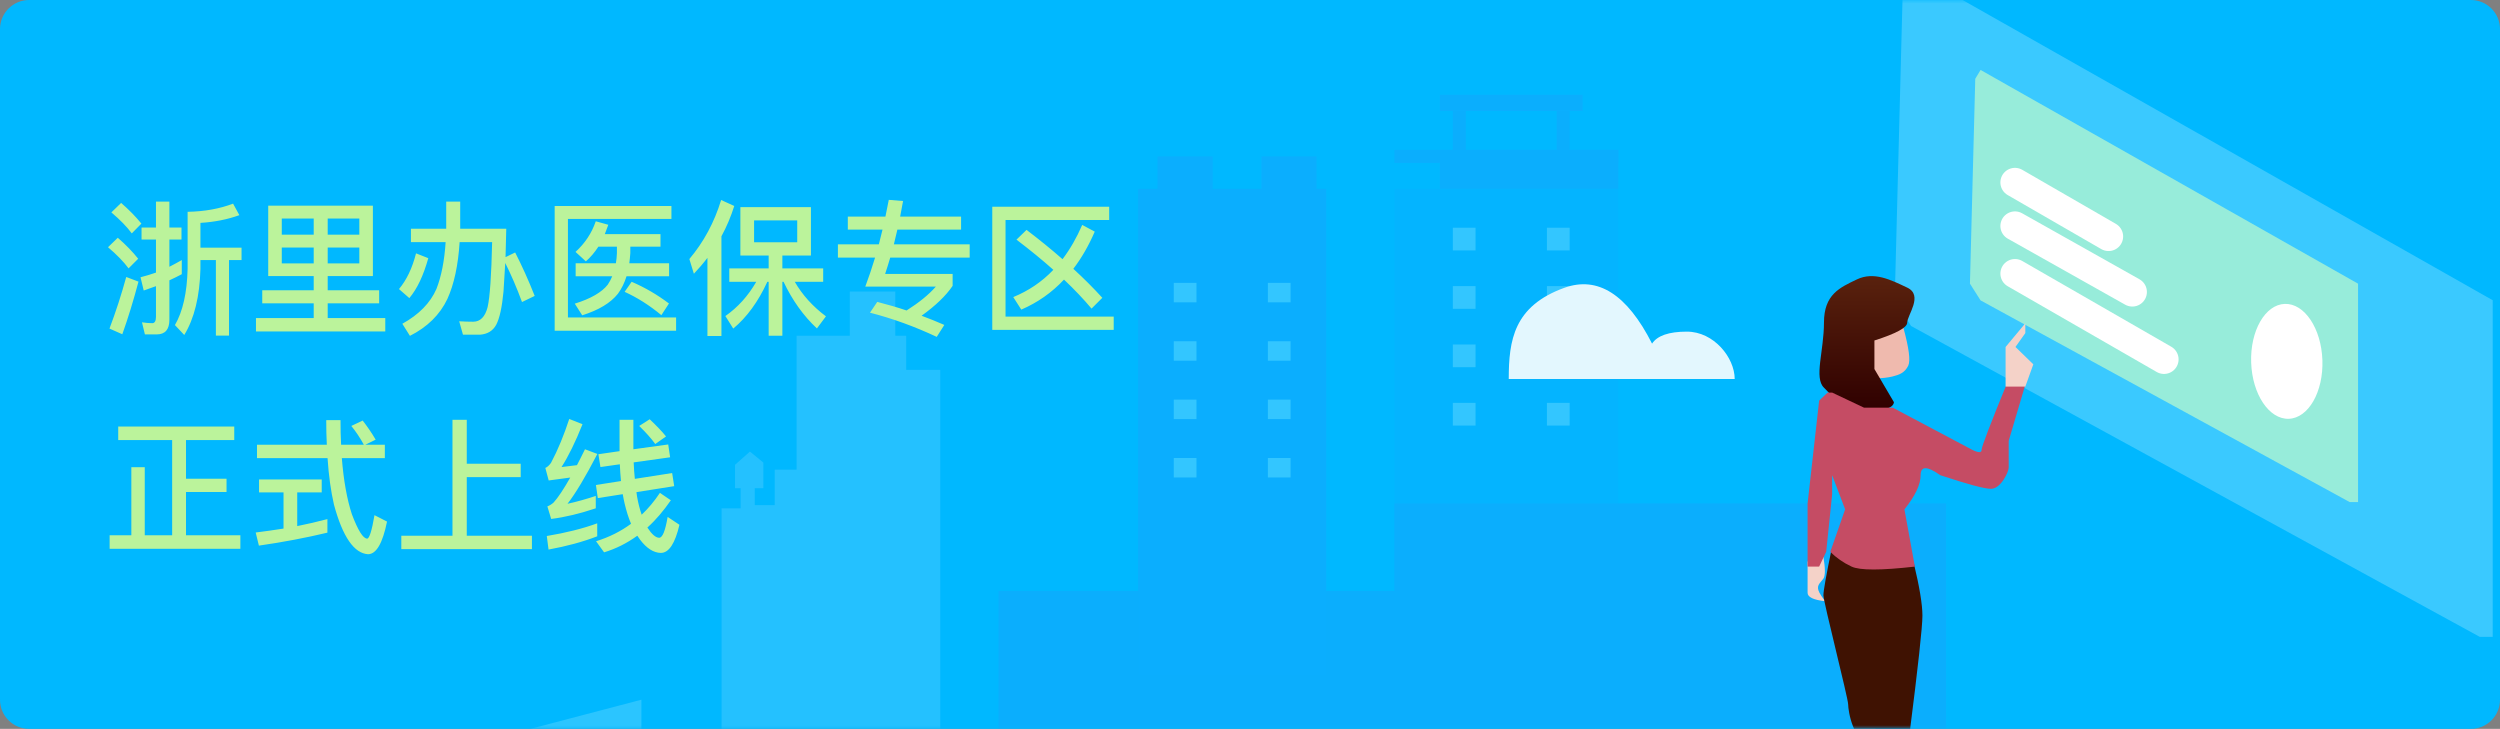 <?xml version="1.0" encoding="UTF-8"?>
<svg width="343px" height="100px" viewBox="0 0 343 100" version="1.1" xmlns="http://www.w3.org/2000/svg" xmlns:xlink="http://www.w3.org/1999/xlink">
    <rect x="0" y="0" width="343" height="100" fill="#808080" stroke="none"/>
    <!-- Generator: Sketch 51.3 (57544) - http://www.bohemiancoding.com/sketch -->
    <title>广告</title>
    <desc>Created with Sketch.</desc>
    <defs>
        <path d="M4,0 L339,0 C341.209,-4.05812251e-16 343,1.791 343,4 L343,96 C343,98.209 341.209,100 339,100 L4,100 C1.791,100 2.705415e-16,98.209 0,96 L0,4 C-2.705415e-16,1.791 1.791,4.05812251e-16 4,0 Z" id="path-1"></path>
        <linearGradient x1="50%" y1="0%" x2="50%" y2="100%" id="linearGradient-3">
            <stop stop-color="#5B230E" offset="0%"></stop>
            <stop stop-color="#2F0000" offset="100%"></stop>
        </linearGradient>
    </defs>
    <g id="广告" stroke="none" stroke-width="1" fill="none" fill-rule="evenodd">
        <g id="位图">
            <mask id="mask-2" fill="white">
                <use xlink:href="#path-1"></use>
            </mask>
            <use id="Mask" fill="#00B8FF" xlink:href="#path-1"></use>
            <g id="Group-15" opacity="0.2" mask="url(#mask-2)">
                <g transform="translate(71, 13)">
                    <polygon id="Path-22" fill="#B5E4FF" points="45.594 33.065 45.594 27 51.837 27 51.837 33.065 53.33 33.065 53.33 37.743 58 37.743 58 101 28 101 28 56.744 30.614 56.744 30.614 53.983 29.847 53.983 29.847 50.77 31.892 48.954 33.734 50.467 33.734 53.983 32.552 53.983 32.552 56.304 35.292 56.304 35.292 51.435 38.29 51.435 38.29 33.065"></polygon>
                    <g id="Group-14" stroke-width="1" fill="none" transform="translate(66, 0)">
                        <rect id="Rectangle-18" fill="#3786F7" x="0" y="68.081" width="81.918" height="20.914"></rect>
                        <rect id="Rectangle-17" fill="#3786F7" x="54.315" y="56.067" width="75.685" height="36.933"></rect>
                        <g id="Group-11" transform="translate(19.144, 8.455)">
                            <rect id="Rectangle-8" fill="#3787F8" x="0" y="4.45" width="25.822" height="66.746"></rect>
                            <rect id="Rectangle-11" fill="#3787F8" x="2.671" y="0" width="7.568" height="6.23"></rect>
                            <rect id="Rectangle-11-Copy" fill="#3787F8" x="16.918" y="0" width="7.568" height="6.23"></rect>
                            <g id="Group-9" transform="translate(4.897, 17.354)" fill="#FFFFFF">
                                <g id="Group-8">
                                    <rect id="Rectangle-10" x="0" y="0" width="3.116" height="2.67"></rect>
                                    <rect id="Rectangle-10-Copy" x="12.911" y="0" width="3.116" height="2.67"></rect>
                                </g>
                                <g id="Group-8-Copy" transform="translate(0, 8.01)">
                                    <rect id="Rectangle-10" x="0" y="0" width="3.116" height="2.67"></rect>
                                    <rect id="Rectangle-10-Copy" x="12.911" y="0" width="3.116" height="2.67"></rect>
                                </g>
                                <g id="Group-8-Copy-2" transform="translate(0, 16.019)">
                                    <rect id="Rectangle-10" x="0" y="0" width="3.116" height="2.67"></rect>
                                    <rect id="Rectangle-10-Copy" x="12.911" y="0" width="3.116" height="2.67"></rect>
                                </g>
                                <g id="Group-8-Copy-3" transform="translate(0, 24.029)">
                                    <rect id="Rectangle-10" x="0" y="0" width="3.116" height="2.67"></rect>
                                    <rect id="Rectangle-10-Copy" x="12.911" y="0" width="3.116" height="2.67"></rect>
                                </g>
                            </g>
                        </g>
                        <rect id="Rectangle-12" fill="#3787F8" opacity="0.379" x="54.315" y="12.904" width="30.719" height="55.177"></rect>
                        <g id="Group-13" transform="translate(62.329, 18.244)" fill="#FFFFFF">
                            <g id="Group-12">
                                <rect id="Rectangle-13" x="0" y="0" width="3.116" height="3.115"></rect>
                                <rect id="Rectangle-13-Copy" x="12.911" y="0" width="3.116" height="3.115"></rect>
                            </g>
                            <g id="Group-12-Copy" transform="translate(0, 8.01)">
                                <rect id="Rectangle-13" x="0" y="0" width="3.116" height="3.115"></rect>
                                <rect id="Rectangle-13-Copy" x="12.911" y="0" width="3.116" height="3.115"></rect>
                            </g>
                            <g id="Group-12-Copy-2" transform="translate(0, 16.019)">
                                <rect id="Rectangle-13" x="0" y="0" width="3.116" height="3.115"></rect>
                                <rect id="Rectangle-13-Copy" x="12.911" y="0" width="3.116" height="3.115"></rect>
                            </g>
                            <g id="Group-12-Copy-3" transform="translate(0, 24.029)">
                                <rect id="Rectangle-13" x="0" y="0" width="3.116" height="3.115"></rect>
                                <rect id="Rectangle-13-Copy" x="12.911" y="0" width="3.116" height="3.115"></rect>
                            </g>
                        </g>
                        <rect id="Rectangle-14" fill="#3786F7" x="62.329" y="2.225" width="1.781" height="8.455"></rect>
                        <rect id="Rectangle-14-Copy" fill="#3786F7" x="76.575" y="2.225" width="1.781" height="8.455"></rect>
                        <rect id="Rectangle-14-Copy-2" fill="#3786F7" transform="translate(70.342, 1.112) scale(1, -1) translate(-70.342, -1.112) " x="60.548" y="0" width="19.589" height="2.225"></rect>
                        <rect id="Rectangle-14-Copy-3" fill="#3786F7" transform="translate(72.791, 10.234) scale(1, -1) translate(-72.791, -10.234) " x="60.548" y="7.565" width="24.486" height="5.34"></rect>
                        <rect id="Rectangle-15" fill="#3786F7" x="54.315" y="7.565" width="30.719" height="1.78"></rect>
                    </g>
                    <polygon id="Rectangle-7" fill="#D8F9FF" points="0 87.464 17 83 17 108 0 108"></polygon>
                </g>
            </g>
            <g id="Group-2" mask="url(#mask-2)">
                <g transform="translate(207, -4)">
                    <g id="Group-30" stroke-width="1" fill="none" transform="translate(41, 0)">
                        <polygon id="Path-35-Copy" fill="#C3F0FF" opacity="0.3" points="14.2 48.727 11.954 45.192 13.077 1.867 14.2 0 94 45.192 94 48.727 94 91.381 92.234 91.381"></polygon>
                        <path d="M6.502,103.364 C6.152,107.716 5.977,110.866 5.977,112.816 C5.977,114.766 6.446,117.519 7.383,121.077 L8.792,122.785 L9.309,103.891 L6.502,103.364 Z" id="Path-31" fill="#FBE2DA"></path>
                        <path d="M2.88415734e-13,81.046 L2.88415734e-13,83.391 C9.6138578e-14,84.082 0,84.727 0,85.326 C0,85.926 0.8,86.312 2.4,86.485 C2.017,85.963 1.76,85.576 1.63,85.326 C1.107,84.322 1.701,84.052 2.166,83.391 C2.443,82.997 2.443,81.987 2.166,80.363 L2.88415734e-13,81.046 Z" id="Path-30" fill="#F4D2C8"></path>
                        <path d="M13.142,48.954 C13.91,51.754 14.135,53.489 13.815,54.159 C13.335,55.164 12.567,55.422 11.643,55.657 C11.028,55.813 10.186,55.903 9.119,55.927 L7.607,48.954 L13.142,48.954 Z" id="Path-27" fill="#EFBAAE"></path>
                        <path d="M9.17,50.714 C12.17,49.757 13.67,48.939 13.67,48.259 C13.67,47.239 15.921,44.524 13.67,43.46 C11.42,42.397 9.105,41.214 6.761,42.337 C4.417,43.46 2.249,44.396 2.249,48.259 C2.249,52.121 0.857,55.856 2.249,57.19 C3.641,58.524 4.599,60.377 8.15,60.377 C10.518,60.377 11.75,59.978 11.848,59.182 C10.063,56.148 9.17,54.631 9.17,54.631 C9.17,54.631 9.17,53.325 9.17,50.714 Z" id="Path-26" fill="url(#linearGradient-3)"></path>
                        <path d="M3.28,79.414 C2.542,82.983 2.173,85.069 2.173,85.671 C2.173,86.574 5.566,99.789 5.566,100.638 C5.566,101.486 6.239,106.067 8.96,106.067 C10.774,106.067 12.45,105.603 13.989,104.675 C15.168,95.395 15.757,89.994 15.757,88.47 C15.757,86.945 15.359,84.53 14.563,81.225 L7.494,79.414 L3.28,79.414 Z" id="Path-29" fill="#3F1202"></path>
                        <path d="M2.746,57.862 L1.586,58.966 C0.529,68.378 0,73.085 0,73.085 C0,73.085 0,75.969 0,81.738 L1.586,81.738 L2.554,79.703 L3.37,71.823 L3.37,69.196 L5.152,73.883 L3.12,79.703 C3.93,80.531 4.903,81.209 6.037,81.738 C7.171,82.266 10.066,82.266 14.72,81.738 L13.287,73.883 C14.769,72.036 15.51,70.474 15.51,69.196 C15.51,67.919 16.408,67.919 18.203,69.196 C21.952,70.442 24.274,71.065 25.17,71.065 C26.514,71.065 27.593,68.73 27.593,68.167 C27.593,67.791 27.593,66.564 27.593,64.488 L29.884,56.746 L27.593,56.025 C25.114,62.062 23.875,65.292 23.875,65.715 C23.875,66.138 23.447,66.138 22.591,65.715 L11.686,59.932 L7.744,59.932 L3.37,57.862 L2.746,57.862 Z" id="Path-28" fill="#C54C64"></path>
                        <polygon id="Path-35" fill="#97ECDA" points="23.735 45.213 22.277 42.92 23.006 14.81 23.735 13.598 75.526 42.92 75.526 45.213 75.526 72.887 74.38 72.887"></polygon>
                        <ellipse id="Oval-14" fill="#FFFFFF" transform="translate(65.746, 53.577) rotate(-2) translate(-65.746, -53.577) " cx="65.746" cy="53.577" rx="4.89" ry="7.887"></ellipse>
                        <path d="M28.452,29.029 L41.295,36.444" id="Line-7" stroke="#FFFFFF" stroke-width="4" stroke-linecap="round"></path>
                        <path d="M28.453,35.004 L44.555,44.059" id="Line-7-Copy" stroke="#FFFFFF" stroke-width="4" stroke-linecap="round"></path>
                        <path d="M28.453,41.538 L48.902,53.305" id="Line-7-Copy-2" stroke="#FFFFFF" stroke-width="4" stroke-linecap="round"></path>
                        <path d="M27.168,57.038 L27.168,51.604 L29.875,48.356 L29.875,49.697 L28.521,51.604 C30.155,53.19 30.971,53.984 30.971,53.984 C30.971,53.984 30.606,55.002 29.875,57.038 L27.168,57.038 Z" id="Path-36" fill="#F4D2C8"></path>
                    </g>
                    <path d="M0,56 C0,53.071 2.861,49.5 6.56,49.5 C9.025,49.5 10.618,50.049 11.338,51.146 C14.771,44.376 18.79,41.825 23.394,43.496 C30.299,46.002 31,50.665 31,56 C31,56 0,56 0,56 Z" id="Path-12" fill="#E3F7FE" transform="translate(15.5, 49.5) scale(-1, 1) translate(-15.5, -49.5) "></path>
                </g>
            </g>
            <path d="M16.62,27.84 C17.72,28.8 18.64,29.74 19.4,30.68 L18.08,32.02 C17.42,31.12 16.48,30.16 15.28,29.14 L16.62,27.84 Z M16.16,32.62 C17.26,33.58 18.2,34.54 18.96,35.5 L17.64,36.82 C16.96,35.9 16.02,34.94 14.82,33.92 L16.16,32.62 Z M17.32,38 L19,38.64 C18.32,41.2 17.58,43.62 16.78,45.86 L15.02,45.08 C15.9,42.76 16.66,40.4 17.32,38 Z M24.94,35.68 L24.94,37.62 C24.38,37.92 23.8,38.2 23.24,38.46 L23.24,43.88 C23.24,45.2 22.66,45.88 21.5,45.88 L19.88,45.88 L19.48,44.22 C19.98,44.3 20.46,44.34 20.9,44.34 C21.22,44.34 21.4,44.04 21.4,43.46 L21.4,39.26 L19.72,39.86 L19.28,38.04 C20,37.86 20.7,37.64 21.4,37.4 L21.4,32.86 L19.42,32.86 L19.42,31.22 L21.4,31.22 L21.4,27.66 L23.24,27.66 L23.24,31.22 L24.9,31.22 L24.9,32.86 L23.24,32.86 L23.24,36.6 C23.8,36.32 24.38,36 24.94,35.68 Z M31.98,27.94 L32.84,29.52 C31.24,30.1 29.46,30.46 27.5,30.58 L27.5,33.98 L33.14,33.98 L33.14,35.68 L31.42,35.68 L31.42,46.04 L29.62,46.04 L29.62,35.68 L27.5,35.68 L27.5,36.9 C27.4,40.68 26.66,43.7 25.28,45.96 L24,44.6 C25.08,42.74 25.66,40.18 25.74,36.9 L25.74,29.06 C28.06,29.02 30.14,28.64 31.98,27.94 Z M38.66,33.96 L38.66,36.14 L43.04,36.14 L43.04,33.96 L38.66,33.96 Z M43.04,37.88 L36.8,37.88 L36.8,28.22 L51.16,28.22 L51.16,37.88 L44.96,37.88 L44.96,39.82 L52.02,39.82 L52.02,41.62 L44.96,41.62 L44.96,43.64 L52.86,43.64 L52.86,45.48 L35.12,45.48 L35.12,43.64 L43.04,43.64 L43.04,41.62 L35.98,41.62 L35.98,39.82 L43.04,39.82 L43.04,37.88 Z M44.96,36.14 L49.3,36.14 L49.3,33.96 L44.96,33.96 L44.96,36.14 Z M49.3,32.2 L49.3,29.98 L44.96,29.98 L44.96,32.2 L49.3,32.2 Z M43.04,29.98 L38.66,29.98 L38.66,32.2 L43.04,32.2 L43.04,29.98 Z M57.08,34.76 L58.76,35.42 C58.1,37.8 57.24,39.62 56.16,40.9 L54.74,39.66 C55.78,38.42 56.56,36.8 57.08,34.76 Z M61.22,27.66 L63.14,27.66 L63.14,31.38 L69.46,31.38 C69.42,32.78 69.4,34.08 69.36,35.28 L70.68,34.64 C71.6,36.44 72.5,38.42 73.36,40.6 L71.62,41.44 C70.9,39.48 70.12,37.68 69.32,36.08 C69.24,37.56 69.16,38.88 69.08,40 C68.88,42.16 68.54,43.68 68.08,44.56 C67.62,45.4 66.88,45.84 65.86,45.92 L63.52,45.92 L63,44.08 C63.68,44.12 64.32,44.14 64.92,44.14 C65.9,44.14 66.56,43.46 66.9,42.14 C67.22,40.74 67.42,37.76 67.52,33.22 L63.06,33.22 C62.86,36.4 62.3,39 61.38,41.02 C60.34,43.2 58.62,44.88 56.24,46.08 L55.2,44.42 C57.48,43.16 59.04,41.56 59.88,39.64 C60.56,37.9 60.98,35.76 61.14,33.22 L56.38,33.22 L56.38,31.38 L61.22,31.38 L61.22,27.66 Z M82.1,33.84 C81.58,34.64 81.02,35.3 80.38,35.86 L78.96,34.56 C80.24,33.4 81.18,32 81.74,30.36 L83.46,30.84 C83.3,31.3 83.14,31.72 82.98,32.12 L90.62,32.12 L90.62,33.84 L86.48,33.84 L86.48,34.72 C86.44,35.22 86.4,35.68 86.34,36.12 L91.8,36.12 L91.8,37.9 L85.96,37.9 C85.68,38.82 85.28,39.62 84.78,40.3 C83.78,41.56 82.16,42.54 79.88,43.26 L78.86,41.66 C81.06,40.98 82.56,40.1 83.38,39.06 C83.62,38.7 83.84,38.3 84,37.9 L78.98,37.9 L78.98,36.12 L84.5,36.12 C84.58,35.66 84.62,35.2 84.64,34.72 L84.64,33.84 L82.1,33.84 Z M86.66,38.66 C88.52,39.46 90.22,40.46 91.78,41.64 L90.74,43.24 C89.1,41.88 87.42,40.82 85.7,40.04 L86.66,38.66 Z M76.1,28.26 L92.12,28.26 L92.12,30.04 L77.92,30.04 L77.92,43.56 L92.76,43.56 L92.76,45.38 L76.1,45.38 L76.1,28.26 Z M98.94,27.44 L100.74,28.26 C100.28,29.72 99.7,31.1 98.98,32.42 L98.98,46.1 L97.06,46.1 L97.06,35.38 C96.48,36.14 95.86,36.86 95.2,37.56 L94.58,35.54 C96.54,33.22 98,30.52 98.94,27.44 Z M101.58,28.42 L111.26,28.42 L111.26,35.06 L107.34,35.06 L107.34,36.82 L112.94,36.82 L112.94,38.66 L109.04,38.66 C110.08,40.46 111.5,42.04 113.32,43.4 L112.08,45.06 C110.24,43.34 108.72,41.22 107.5,38.66 L107.34,38.66 L107.34,46.06 L105.46,46.06 L105.46,38.66 L105.28,38.66 C104.02,41.4 102.46,43.54 100.6,45.08 L99.52,43.36 C101.24,42.16 102.64,40.6 103.76,38.66 L100.06,38.66 L100.06,36.82 L105.46,36.82 L105.46,35.06 L101.58,35.06 L101.58,28.42 Z M109.38,33.24 L109.38,30.24 L103.46,30.24 L103.46,33.24 L109.38,33.24 Z M114.96,33.52 L120.58,33.52 C120.74,32.84 120.92,32.18 121.08,31.5 L116.32,31.5 L116.32,29.72 L121.48,29.72 C121.64,28.96 121.78,28.18 121.94,27.42 L123.9,27.58 C123.76,28.32 123.62,29.04 123.5,29.72 L131.86,29.72 L131.86,31.5 L123.12,31.5 C122.96,32.2 122.8,32.88 122.64,33.52 L133.04,33.52 L133.04,35.34 L122.14,35.34 C121.9,36.14 121.68,36.88 121.44,37.58 L130.7,37.58 L130.7,39.22 C129.78,40.58 128.36,41.94 126.44,43.32 C127.52,43.72 128.56,44.14 129.56,44.58 L128.52,46.22 C125.54,44.82 122.48,43.7 119.36,42.9 L120.36,41.42 C121.76,41.78 123.1,42.16 124.38,42.6 C126.08,41.52 127.42,40.44 128.4,39.32 L118.72,39.32 C119.2,38.04 119.64,36.72 120.06,35.34 L114.96,35.34 L114.96,33.52 Z M140.84,31.54 C142.6,32.88 144.26,34.22 145.78,35.56 C146.82,34.18 147.72,32.62 148.48,30.86 L150.2,31.78 C149.36,33.72 148.38,35.42 147.26,36.88 C148.7,38.2 150.04,39.54 151.24,40.86 L149.76,42.34 C148.68,41.06 147.42,39.72 145.98,38.36 C144.3,40.16 142.34,41.52 140.12,42.48 L139.02,40.76 C141.12,39.9 142.96,38.66 144.52,37.02 C143,35.66 141.3,34.28 139.46,32.88 L140.84,31.54 Z M136.14,28.36 L152.18,28.36 L152.18,30.18 L137.96,30.18 L137.96,43.44 L152.8,43.44 L152.8,45.26 L136.14,45.26 L136.14,28.36 Z M23.62,60.38 L16.22,60.38 L16.22,58.52 L32.14,58.52 L32.14,60.38 L25.52,60.38 L25.52,65.68 L31.08,65.68 L31.08,67.5 L25.52,67.5 L25.52,73.44 L32.98,73.44 L32.98,75.3 L15.04,75.3 L15.04,73.44 L18.02,73.44 L18.02,64.1 L19.86,64.1 L19.86,73.44 L23.62,73.44 L23.62,60.38 Z M35.26,61.02 L44.84,61.02 C44.78,59.94 44.76,58.8 44.76,57.64 L46.72,57.64 C46.72,58.82 46.74,59.94 46.8,61.02 L49.92,61.02 C49.4,60.06 48.82,59.2 48.2,58.44 L49.76,57.7 C50.38,58.5 50.98,59.36 51.54,60.32 L50.12,61.02 L52.8,61.02 L52.8,62.86 L46.9,62.86 C47.14,65.9 47.6,68.48 48.28,70.56 C49.12,72.78 49.82,73.9 50.38,73.9 C50.68,73.88 51.02,72.8 51.38,70.68 L53.1,71.56 C52.5,74.52 51.64,76.02 50.5,76.04 C48.58,75.92 47.02,73.66 45.82,69.24 C45.4,67.4 45.1,65.28 44.94,62.86 L35.26,62.86 L35.26,61.02 Z M35.54,65.78 L44.14,65.78 L44.14,67.56 L40.78,67.56 L40.78,72.18 C42.18,71.9 43.56,71.58 44.92,71.22 L44.92,73.08 C42,73.78 38.86,74.38 35.52,74.86 L35.08,73.06 C36.36,72.9 37.64,72.72 38.9,72.52 L38.9,67.56 L35.54,67.56 L35.54,65.78 Z M62.08,57.6 L64.04,57.6 L64.04,63.62 L71.44,63.62 L71.44,65.46 L64.04,65.46 L64.04,73.5 L72.98,73.5 L72.98,75.34 L55.06,75.34 L55.06,73.5 L62.08,73.5 L62.08,57.6 Z M81.94,71.8 L81.94,73.58 C79.98,74.34 77.76,74.94 75.26,75.4 L75.02,73.54 C77.66,73.1 79.98,72.52 81.94,71.8 Z M78.1,57.48 L79.92,58.2 C78.96,60.62 78,62.58 77.04,64.08 C77.74,64 78.44,63.92 79.16,63.82 C79.52,63.14 79.88,62.4 80.26,61.64 L81.96,62.28 C80.34,65.4 78.98,67.68 77.86,69.12 C79.14,68.84 80.42,68.48 81.74,68.04 L81.74,69.74 C79.58,70.46 77.54,70.96 75.62,71.2 L75.1,69.48 C75.44,69.34 75.72,69.16 75.96,68.94 C76.56,68.28 77.32,67.14 78.24,65.52 C77.28,65.64 76.3,65.78 75.28,65.92 L74.82,64.2 C75.1,64.08 75.36,63.84 75.6,63.5 C76.56,61.7 77.38,59.68 78.1,57.48 Z M91.68,60.98 L91.94,62.74 L86.94,63.44 C86.98,64.24 87.02,64.98 87.1,65.7 L92.22,64.9 L92.5,66.7 L87.32,67.52 L87.4,68.1 C87.56,69.04 87.78,69.88 88.04,70.62 C88.96,69.74 89.8,68.74 90.54,67.62 L92.04,68.64 C91.04,70.08 89.98,71.34 88.82,72.38 C89.42,73.3 89.96,73.78 90.44,73.78 C90.9,73.78 91.28,72.82 91.6,70.92 L93.22,72 C92.62,74.56 91.78,75.86 90.66,75.86 C89.66,75.84 88.7,75.22 87.8,74.02 C87.66,73.84 87.54,73.66 87.44,73.5 C86,74.54 84.48,75.3 82.88,75.78 L81.78,74.26 C83.58,73.7 85.18,72.9 86.58,71.86 C86.22,71.02 85.94,70.1 85.7,69.1 C85.6,68.68 85.52,68.24 85.44,67.8 L82.02,68.34 L81.76,66.54 L85.2,66 C85.12,65.26 85.08,64.5 85.04,63.7 L82.38,64.08 L82.1,62.32 L85,61.9 L85,57.6 L86.9,57.6 L86.9,61.64 L91.68,60.98 Z M89.14,57.52 C90.1,58.44 90.86,59.22 91.38,59.88 L89.9,60.92 C89.36,60.16 88.62,59.34 87.7,58.44 L89.14,57.52 Z" id="浙里办医保专区-正式上线" fill="#BBF39B" mask="url(#mask-2)"></path>
        </g>
    </g>
</svg>